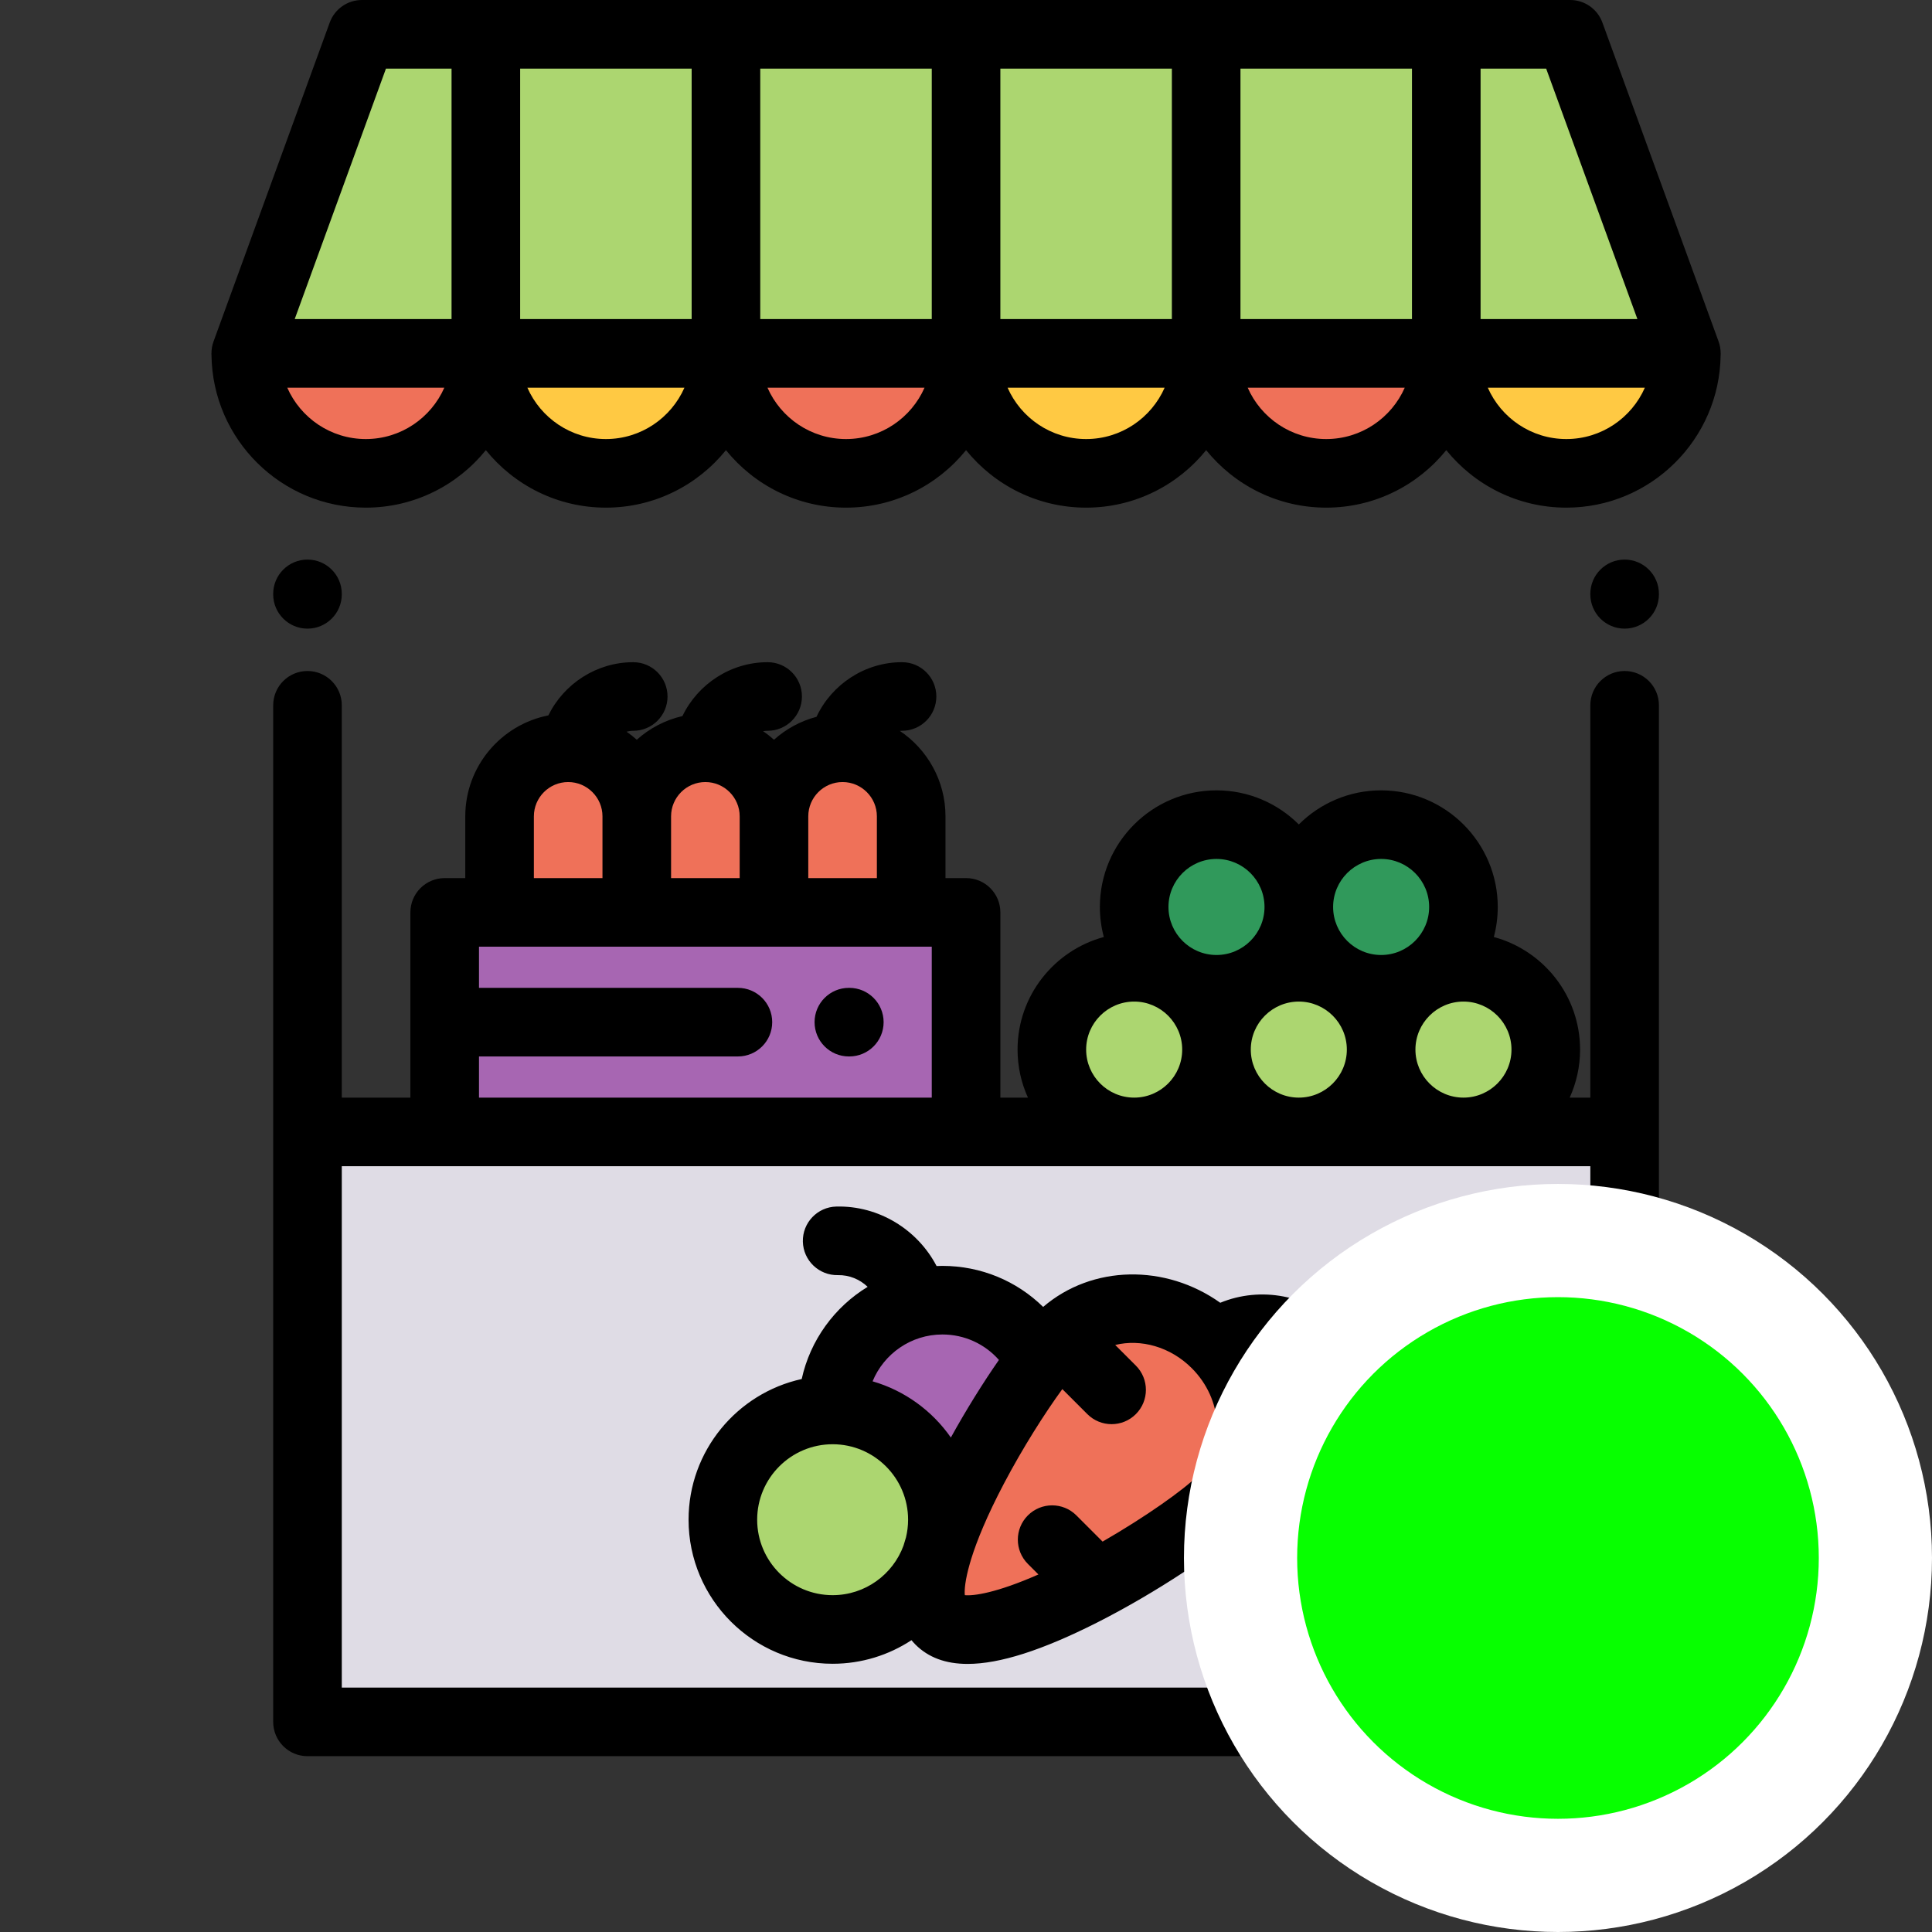 <?xml version="1.0" encoding="UTF-8" standalone="no"?>
<!-- Generator: Adobe Illustrator 19.0.0, SVG Export Plug-In . SVG Version: 6.00 Build 0)  -->

<svg
   xmlns:dc="http://purl.org/dc/elements/1.1/"
   xmlns:cc="http://creativecommons.org/ns#"
   xmlns:rdf="http://www.w3.org/1999/02/22-rdf-syntax-ns#"
   xmlns:svg="http://www.w3.org/2000/svg"
   xmlns="http://www.w3.org/2000/svg"
   xmlns:sodipodi="http://sodipodi.sourceforge.net/DTD/sodipodi-0.dtd"
   xmlns:inkscape="http://www.inkscape.org/namespaces/inkscape"
   version="1.1"
   id="Capa_1"
   x="0px"
   y="0px"
   viewBox="0 0 512 512"
   style="enable-background:new 0 0 512 512;"
   xml:space="preserve"
   inkscape:version="0.91 r13725"
   sodipodi:docname="marker-farmshop-contents.svg"><rect x="0" y="0" width="512" height="512" fill="#333333" stroke="none"/><defs
     id="defs95" /><sodipodi:namedview
     pagecolor="#ffffff"
     bordercolor="#666666"
     borderopacity="1"
     objecttolerance="10"
     gridtolerance="10"
     guidetolerance="10"
     inkscape:pageopacity="0"
     inkscape:pageshadow="2"
     inkscape:window-width="1920"
     inkscape:window-height="1017"
     id="namedview93"
     showgrid="false"
     inkscape:zoom="0.4609375"
     inkscape:cx="-224.54237"
     inkscape:cy="256"
     inkscape:window-x="1912"
     inkscape:window-y="-8"
     inkscape:window-maximized="1"
     inkscape:current-layer="Capa_1" /><g
     id="g8157"
     transform="matrix(0.909,0,0,0.909,23.312,0)"><path
       id="path3"
       d="m 326.001,103 c 0,19.33 15.67,35 35,35 19.33,0 35,-15.67 35,-35 l -70,0 z"
       style="fill:#ef7159"
       inkscape:connector-curvature="0" /><g
       id="g5"><path
         id="path7"
         d="m 396.002,103 c 0,19.33 15.67,35 35,35 19.33,0 35,-15.67 35,-35 l -70,0 z"
         style="fill:#ffc943"
         inkscape:connector-curvature="0" /><path
         id="path9"
         d="m 256,103 c 0,19.33 15.67,35 35,35 19.33,0 35,-15.67 35,-35 l -70,0 z"
         style="fill:#ffc943"
         inkscape:connector-curvature="0" /></g><path
       id="path11"
       d="m 185.999,103 c 0,19.33 15.67,35 35,35 19.33,0 35,-15.67 35,-35 l -70,0 z"
       style="fill:#ef7159"
       inkscape:connector-curvature="0" /><path
       id="path13"
       d="m 115.998,103 c 0,19.33 15.67,35 35,35 19.33,0 35,-15.67 35,-35 l -70,0 z"
       style="fill:#ffc943"
       inkscape:connector-curvature="0" /><path
       id="path15"
       d="m 115.998,103 c 0,19.33 -15.67,35 -35,35 -19.33,0 -35,-15.67 -35,-35 l 70,0 z"
       style="fill:#ef7159"
       inkscape:connector-curvature="0" /><polygon
       id="polygon17"
       points="466.003,103 45.997,103 79.876,10 432.124,10 "
       style="fill:#acd670" /><g
       id="g19"><path
         id="path21"
         d="m 140,218 0,0 c -11.046,0 -20,8.954 -20,20 l 0,28 40,0 0,-28 c 0,-11.046 -8.954,-20 -20,-20 z"
         style="fill:#ef7159"
         inkscape:connector-curvature="0" /><path
         id="path23"
         d="m 180,218 0,0 c -11.046,0 -20,8.954 -20,20 l 0,28 40,0 0,-28 c 0,-11.046 -8.954,-20 -20,-20 z"
         style="fill:#ef7159"
         inkscape:connector-curvature="0" /><path
         id="path25"
         d="m 220,218 0,0 c -11.046,0 -20,8.954 -20,20 l 0,28 40,0 0,-28 c 0,-11.046 -8.954,-20 -20,-20 z"
         style="fill:#ef7159"
         inkscape:connector-curvature="0" /></g><rect
       id="rect27"
       height="64"
       width="152"
       style="fill:#a766b2"
       y="266"
       x="104" /><g
       id="g29"><circle
         id="circle31"
         r="24"
         cy="306"
         cx="305.01"
         style="fill:#acd670" /><circle
         id="circle33"
         r="24"
         cy="306"
         cx="353.01"
         style="fill:#acd670" /></g><g
       id="g35"><circle
         id="circle37"
         r="24"
         cy="264.42"
         cx="329.01"
         style="fill:#30995b" /><circle
         id="circle39"
         r="24"
         cy="264.42"
         cx="377.01"
         style="fill:#30995b" /></g><circle
       id="circle41"
       r="24"
       cy="306"
       cx="401.01"
       style="fill:#acd670" /><rect
       id="rect43"
       height="172"
       width="384"
       style="fill:#dfdce5"
       y="330"
       x="64" /><circle
       id="circle45"
       r="32"
       cy="443.06"
       cx="217.1"
       style="fill:#acd670" /><path
       id="path47"
       d="m 277.736,396.759 c -5.251,-10.496 -16.102,-17.702 -28.636,-17.702 -17.673,0 -32,14.327 -32,32 0,0 24.271,2.105 35.086,29.274 10.064,-26.081 25.55,-43.572 25.55,-43.572 z"
       style="fill:#a766b2"
       inkscape:connector-curvature="0" /><path
       id="path49"
       d="m 330.579,437.347 c 12.105,-12.105 11.344,-32.492 -1.699,-45.535 -13.043,-13.043 -33.43,-13.804 -45.535,-1.699 -12.105,12.105 -47.665,69.641 -35.037,82.27 12.63,12.629 70.167,-22.931 82.271,-35.036 z"
       style="fill:#ef7159"
       inkscape:connector-curvature="0" /><path
       id="path51"
       d="m 475.993,103.385 c 0.001,-0.129 0.01,-0.256 0.01,-0.385 -0.003,0 -0.006,0 -0.009,0.001 0,-1.138 -0.183,-2.293 -0.595,-3.424 l -33.879,-93 C 440.081,2.628 436.327,0 432.124,0 L 79.876,0 C 75.673,0 71.918,2.628 70.48,6.577 l -33.879,93 c -0.412,1.13 -0.595,2.284 -0.595,3.421 -0.003,10e-4 -0.006,10e-4 -0.009,0.002 0,0.129 0.009,0.256 0.01,0.385 0.002,0.052 0.001,0.104 0.004,0.156 0.292,24.564 20.354,44.459 44.987,44.459 14.125,0 26.744,-6.547 35,-16.76 8.256,10.213 20.875,16.76 35,16.76 14.125,0 26.744,-6.547 35,-16.76 8.256,10.213 20.875,16.76 35,16.76 14.125,0 26.744,-6.547 35,-16.76 8.256,10.213 20.875,16.76 35,16.76 14.125,0 26.744,-6.547 35,-16.76 8.256,10.213 20.875,16.76 35,16.76 14.125,0 26.744,-6.547 35,-16.76 8.256,10.213 20.875,16.76 35,16.76 24.632,0 44.694,-19.895 44.987,-44.459 0.007,-0.052 0.006,-0.104 0.008,-0.156 z m -24.268,-10.364 -45.723,0 0,-73.021 19.122,0 26.601,73.021 z M 125.998,20 l 50.001,0 0,73.021 -50.001,0 c 0,0 0,-73.021 0,-73.021 z m 70.001,0 50.001,0 0,73.021 -50.001,0 0,-73.021 z m 70.001,0 50.001,0 0,73.021 -50.001,0 L 266,20 Z m 70.001,0 50.001,0 0,73.021 -50.001,0 0,-73.021 z m -249.125,0 19.122,0 0,73.021 -45.723,0 L 86.876,20 Z m -5.878,108 c -10.222,0 -19.027,-6.17 -22.897,-14.979 l 45.794,0 C 100.024,121.83 91.22,128 80.998,128 Z m 70.001,0 c -10.222,0 -19.027,-6.17 -22.897,-14.979 l 45.794,0 C 170.025,121.83 161.221,128 150.999,128 Z M 221,128 c -10.222,0 -19.027,-6.17 -22.897,-14.979 l 45.794,0 C 240.026,121.83 231.222,128 221,128 Z m 70,0 c -10.222,0 -19.027,-6.17 -22.897,-14.979 l 45.794,0 C 310.027,121.83 301.223,128 291,128 Z m 70.001,0 c -10.222,0 -19.027,-6.17 -22.897,-14.979 l 45.794,0 C 380.028,121.83 371.224,128 361.001,128 Z m 70.001,0 c -10.222,0 -19.027,-6.17 -22.897,-14.979 l 45.795,0 C 450.029,121.83 441.225,128 431.002,128 Z"
       inkscape:connector-curvature="0" /><path
       id="path53"
       d="m 221.965,288 -0.131,0 c -5.523,0 -10,4.477 -10,10 0,5.523 4.477,10 10,10 l 0.131,0 c 5.523,0 10,-4.477 10,-10 0,-5.523 -4.477,-10 -10,-10 z"
       inkscape:connector-curvature="0" /><path
       id="path55"
       d="m 64,183.272 c 5.523,0 10,-4.477 10,-10 l 0,-0.131 c 0,-5.523 -4.477,-10 -10,-10 -5.523,0 -10,4.477 -10,10 l 0,0.131 c 0,5.523 4.477,10 10,10 z"
       inkscape:connector-curvature="0" /><path
       id="path57"
       d="m 448,183.272 c 5.523,0 10,-4.477 10,-10 l 0,-0.131 c 0,-5.523 -4.477,-10 -10,-10 -5.523,0 -10,4.477 -10,10 l 0,0.131 c 0,5.523 4.477,10 10,10 z"
       inkscape:connector-curvature="0" /><path
       id="path59"
       d="m 448,195.624 c -5.523,0 -10,4.477 -10,10 l 0,114.376 -6.018,0 c 1.939,-4.273 3.029,-9.01 3.029,-14 0,-15.686 -10.68,-28.918 -25.149,-32.824 0.746,-2.796 1.149,-5.729 1.149,-8.757 0,-18.748 -15.252,-34 -34,-34 -9.359,0 -17.846,3.802 -24,9.941 -6.154,-6.139 -14.641,-9.941 -24,-9.941 -18.748,0 -34,15.252 -34,34 0,3.027 0.403,5.961 1.149,8.757 -14.469,3.906 -25.149,17.138 -25.149,32.824 0,4.99 1.089,9.727 3.029,14 l -8.04,0 0,-54 c 0,-5.523 -4.477,-10 -10,-10 l -6,0 0,-18 c 0,-10.37 -5.29,-19.526 -13.311,-24.916 0.213,-0.019 0.427,-0.03 0.644,-0.03 l 0,0 c 5.522,0 10,-4.477 10,-10 0,-5.523 -4.477,-10 -10,-10 -0.001,0 0,0 0,0 -10.848,0 -20.507,6.475 -24.942,15.926 -4.67,1.226 -8.898,3.552 -12.391,6.683 -1.001,-0.897 -2.061,-1.731 -3.176,-2.489 0.432,-0.078 0.875,-0.12 1.325,-0.12 l 0,0 c 5.522,0 10,-4.477 10,-10 0,-5.523 -4.477,-10 -10,-10 -0.001,0 0,0 -0.001,0 -10.762,0 -20.355,6.375 -24.836,15.707 -5.034,1.151 -9.591,3.567 -13.312,6.903 -0.941,-0.844 -1.937,-1.627 -2.979,-2.348 0.623,-0.169 1.274,-0.261 1.943,-0.261 l 0,0 c 5.522,0 10,-4.477 10,-10 0,-5.523 -4.477,-10 -10,-10 -0.001,0 0,0 -0.001,0 -10.687,0 -20.222,6.285 -24.743,15.51 C 120.436,211.266 110,223.435 110,238 l 0,18 -6,0 c -5.523,0 -10,4.477 -10,10 l 0,54 -20,0 0,-114.376 c 0,-5.523 -4.477,-10 -10,-10 -5.523,0 -10,4.477 -10,10 l 0,124.366 c 0,0.003 0,0.006 0,0.01 l 0,172 c 0,5.523 4.477,10 10,10 l 384,0 c 5.523,0 10,-4.477 10,-10 l 0,-165.99 c 0,-0.003 0,-0.006 0,-0.01 l 0,-130.376 c 0,-5.523 -4.477,-10 -10,-10 z M 415.011,306 c 0,7.72 -6.28,14 -14,14 -7.72,0 -14,-6.28 -14,-14 0,-7.72 6.28,-14 14,-14 7.72,0 14,6.28 14,14 z m -76,0 c 0,-7.72 6.28,-14 14,-14 7.72,0 14,6.28 14,14 0,7.72 -6.28,14 -14,14 -7.72,0 -14,-6.28 -14,-14 z m 38,-55.581 c 7.72,0 14,6.28 14,14 0,7.72 -6.28,14 -14,14 -7.72,0 -14,-6.28 -14,-14 0,-7.72 6.281,-14 14,-14 z m -48,0 c 7.72,0 14,6.28 14,14 0,7.72 -6.28,14 -14,14 -7.72,0 -14,-6.28 -14,-14 0,-7.72 6.281,-14 14,-14 z m -38,55.581 c 0,-7.72 6.28,-14 14,-14 7.72,0 14,6.28 14,14 0,7.72 -6.28,14 -14,14 -7.72,0 -14,-6.28 -14,-14 z m -71.015,-78 c 0.006,0 0.011,0.001 0.017,0.001 0.003,0 0.006,0 0.009,0 5.504,0.012 9.979,4.492 9.979,9.999 l 0,18 -20,0 0,-18 c -0.001,-5.513 4.482,-9.997 9.995,-10 z M 180,228 c 5.514,0 10,4.486 10,10 l 0,18 -20,0 0,-18 c 0,-5.514 4.486,-10 10,-10 z m -50,10 c 0,-5.514 4.486,-10 10,-10 5.514,0 10,4.486 10,10 l 0,18 -20,0 0,-18 z m -16,70 75.483,0 c 5.523,0 10,-4.477 10,-10 0,-5.523 -4.477,-10 -10,-10 l -75.483,0 0,-12 132,0 0,44 -132,0 0,-12 z m 324,184 -364,0 0,-152 30,0 152,0 182,0 0,152 z"
       inkscape:connector-curvature="0" /><path
       id="path61"
       d="m 330.109,379.811 c -15.937,-11.351 -37.318,-11.067 -51.634,1.211 -7.707,-7.568 -18.138,-11.965 -29.376,-11.965 -0.568,0 -1.132,0.021 -1.695,0.043 -5.535,-10.599 -16.813,-17.645 -29.218,-17.342 -5.521,0.128 -9.893,4.708 -9.765,10.229 0.128,5.521 4.706,9.884 10.229,9.765 3.294,-0.069 6.388,1.235 8.656,3.413 -9.639,5.874 -16.73,15.524 -19.223,26.876 -18.839,4.138 -32.985,20.952 -32.985,41.015 0,23.159 18.841,42 42,42 8.482,0 16.379,-2.535 22.989,-6.876 0.364,0.438 0.742,0.866 1.15,1.274 3.756,3.757 8.773,5.645 15.221,5.645 9.372,0 21.765,-3.991 37.689,-12.032 16.825,-8.496 35.934,-21.08 43.502,-28.649 12.331,-12.331 14.685,-31.078 7.354,-46.773 2.198,0.479 4.28,1.556 5.955,3.231 1.953,1.953 4.512,2.929 7.071,2.929 2.559,0 5.118,-0.977 7.071,-2.929 3.905,-3.905 3.906,-10.237 0,-14.142 -9.281,-9.284 -23.264,-11.757 -34.991,-6.923 z m -64.529,16.666 c -4.664,6.694 -9.631,14.685 -14.012,22.622 -5.443,-7.806 -13.463,-13.681 -22.82,-16.387 3.294,-8.004 11.174,-13.656 20.352,-13.656 6.435,0 12.366,2.753 16.48,7.421 z m -48.48,68.579 c -12.131,0 -22,-9.869 -22,-22 0,-12.131 9.869,-22 22,-22 12.131,0 22,9.869 22,22 0,1.777 -0.217,3.504 -0.617,5.16 -0.256,0.813 -0.5,1.615 -0.722,2.4 -3.09,8.418 -11.186,14.44 -20.661,14.44 z m 106.408,-34.781 c -4.046,4.046 -15.094,11.905 -27.704,19.163 l -7.637,-7.637 c -3.905,-3.905 -10.237,-3.905 -14.143,0 -3.905,3.905 -3.905,10.237 0,14.143 l 3.076,3.076 c -12.221,5.391 -18.911,6.296 -21.461,6.033 -0.156,-1.509 0.106,-4.483 1.45,-9.173 0.153,-0.476 0.293,-0.958 0.429,-1.442 1.643,-5.276 4.556,-12.477 9.558,-21.977 5.478,-10.405 11.893,-20.489 16.992,-27.483 l 7.294,7.294 c 1.953,1.953 4.512,2.929 7.071,2.929 2.559,0 5.119,-0.977 7.071,-2.929 3.905,-3.905 3.906,-10.237 0,-14.142 l -6.018,-6.018 c 7.433,-1.823 16.05,0.498 22.322,6.77 9.125,9.124 9.887,23.207 1.7,31.393 z"
       inkscape:connector-curvature="0" /></g><g
     id="g63" /><g
     id="g65" /><g
     id="g67" /><g
     id="g69" /><g
     id="g71" /><g
     id="g73" /><g
     id="g75" /><g
     id="g77" /><g
     id="g79" /><g
     id="g81" /><g
     id="g83" /><g
     id="g85" /><g
     id="g87" /><g
     id="g89" /><g
     id="g91" /><circle
     style="opacity:1;fill:#07ff00;fill-opacity:1;fill-rule:nonzero;stroke:#ffffff;stroke-width:30;stroke-linecap:butt;stroke-linejoin:miter;stroke-miterlimit:4;stroke-dasharray:none;stroke-opacity:1"
     id="path8111"
     cx="412.879"
     cy="412.879"
     r="84.121" /></svg>